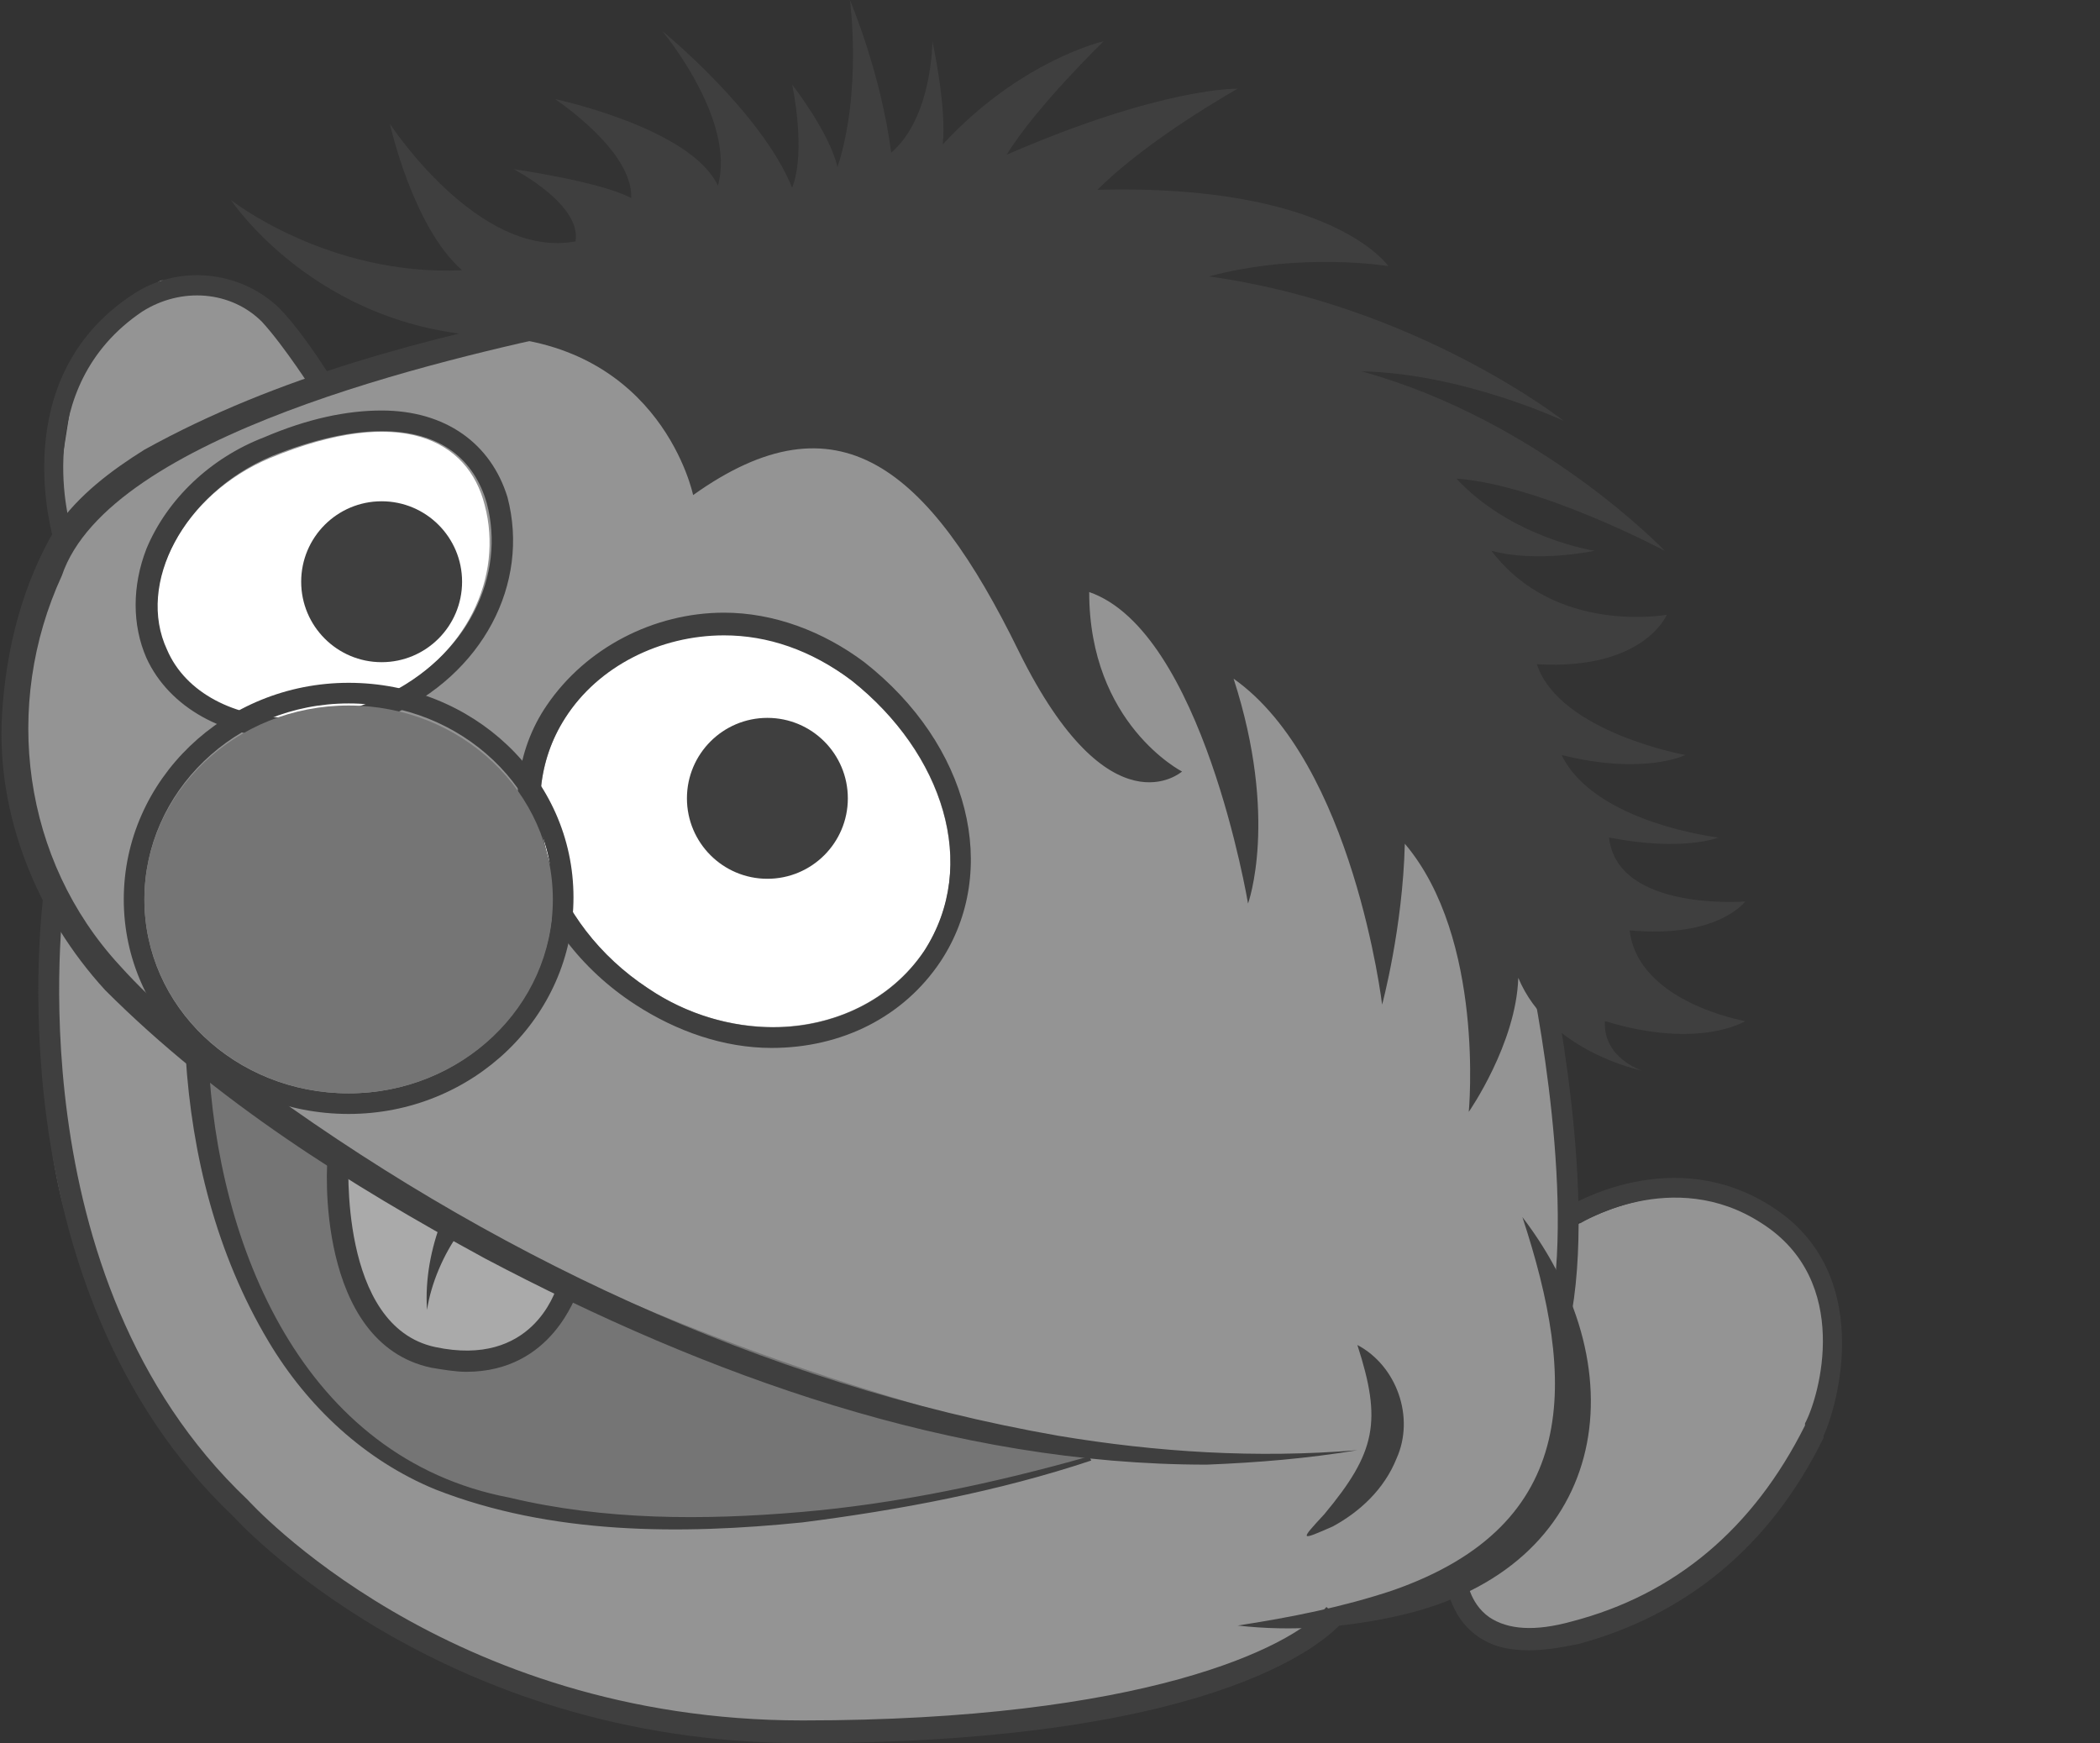 <svg version="1.1" id="Layer_1" xmlns="http://www.w3.org/2000/svg" x="0" y="0" viewBox="0 0 101.8 84.5" style="enable-background:new 0 0 101.8 84.5" xml:space="preserve">
    <rect x="0" y="0" width="101.8" height="84.5" fill="#333333" stroke="none"/>
    <style>
        .st1{fill:#3f3f3f}.st2{fill:#757575}.st3{fill:#fff}
    </style>
    <path d="M27.1 15.6c-.4 0-11.5 3.1-11.5 3.1l-3.5-4.2s-4-1-4.3-.9c-.4.1-4 3.7-4 3.7L2.9 23l.6 3.4S.9 29.5 1 34.2c0 4.7 1.6 10.1 1.6 10.1s-1.9 12 2.3 18.5c4.2 6.4 6.3 13 15.5 16.7 11.8 6 23.6 5.4 33.1 3.2 9.6-2.2 11.2-3.9 11.2-3.9l5.7-1.6s.4 1.5 2.2 2c3.2.9 12.3-2.3 14.6-8.5 2.3-6.2 1.9-10.5-2-11.7-4.1-2.5-8.8.4-8.8.4L74.5 46 52.3 17.8l-25.2-2.2z" style="fill:#949494"/>
    <path class="st1" d="M33.6 24s-1.5-7.3-9.9-7.7c-8.4-.4-12.5-6.6-12.5-6.6s4.7 3.7 11.2 3.4C20 11 18.9 6 18.9 6s4.3 6.6 9 5.7c.3-1.8-3-3.5-3-3.5s4.2.6 5.7 1.4c.1-2.3-3.7-4.8-3.7-4.8s6.6 1.4 7.9 4.2c.9-3.2-2.7-7.5-2.7-7.5s4.8 3.9 6.3 7.6c.7-1.8 0-5 0-5s1.8 2.3 2.2 4c1.2-3.7.6-8.1.6-8.1s1.5 3.5 2 7.4c2-1.7 2-5.4 2-5.4s.7 3.2.5 5c3.8-4.1 7.8-5 7.8-5s-3.3 3.2-4.7 5.5C56.4 4.2 60 4.3 60 4.3s-4.3 2.4-6.8 4.9c11.4-.3 14.1 3.7 14.1 3.7s-4.2-.7-8.7.5c10.1 1.4 17.2 7 17.2 7S70.9 18.1 66 18c8.7 2.4 14.7 8.7 14.7 8.7s-6-3.2-10.1-3.5c2.7 2.9 6.7 3.5 6.7 3.5s-2.8.6-5 0c3.1 4.1 8.5 3.1 8.5 3.1s-1.1 2.7-6.3 2.4c1.1 3.3 7.2 4.4 7.2 4.4s-2 1-6 0c1.6 3.3 7.6 4 7.6 4s-1.7.7-5.3 0c.4 3.6 6.6 3.1 6.6 3.1s-1.3 1.8-5.6 1.4c.4 3.5 5.6 4.4 5.6 4.4s-2.2 1.4-6.8 0c-.1 1.8 1.8 2.4 1.8 2.4s-4.5-.9-6-4.5c-.1 3.2-2.4 6.5-2.4 6.5s.8-8.4-3.1-13C68 45 67 48.7 67 48.7S65.6 37 59.8 32.9c2.2 6.8.7 10.9.7 10.9s-2.2-13.2-7.7-15.1c0 6.4 4.5 8.7 4.5 8.7s-3.5 3.1-7.9-5.8C45 22.6 40.6 19 33.6 24z"/>
    <path class="st2" d="M10.2 51.4S9.1 62 17.8 70c7.7 5.5 25.7 4.2 35.9.4-16-3.3-27.8-9.4-27.8-9.4s-11.4-5-15.7-9.6z"/>
    <path class="st3" d="M44.8 46.1C42 50.2 36 51 31.4 47.9c-4.7-3.1-6.7-8.9-4-13.1s8.9-5.7 13.9-1.8c4.4 3.5 6.2 9 3.5 13.1z"/>
    <path class="st1" d="M35.1 30.8c2.1 0 4.2.7 6.2 2.2 4.4 3.5 6.2 8.9 3.5 13.1-1.6 2.4-4.4 3.7-7.3 3.7-2 0-4.2-.6-6.1-1.9-4.7-3.1-6.7-8.9-4-13.1 1.6-2.5 4.6-4 7.7-4m0-1.1c-3.4 0-6.7 1.7-8.6 4.5-3 4.4-1.1 11 4.3 14.5 2 1.3 4.3 2.1 6.6 2.1 3.4 0 6.4-1.5 8.2-4.2 2.9-4.4 1.4-10.5-3.7-14.5-2-1.5-4.4-2.4-6.8-2.4z"/>
    <path class="st3" d="M23.5 24.5c.9 3.4-.8 7.4-5.1 9.4-4.3 1.9-9 .9-10.4-2.3s.8-7.6 5.1-9.4c6.3-2.6 9.6-.9 10.4 2.3z"/>
    <path class="st1" d="M18.5 20.9c2.9 0 4.5 1.4 5.1 3.5.9 3.4-.8 7.4-5.1 9.4-1.5.7-3 1-4.4 1-2.7 0-5.1-1.2-6-3.3-1.5-3.2.8-7.6 5.1-9.4 2-.8 3.8-1.2 5.3-1.2m0-1c-1.7 0-3.6.4-5.7 1.3-2.6 1-4.7 3-5.7 5.4-.7 1.8-.7 3.7 0 5.3 1.1 2.4 3.8 3.9 7 3.9 1.6 0 3.3-.4 4.8-1.1 4.5-2 6.8-6.4 5.7-10.6-.8-2.6-3-4.2-6.1-4.2z"/>
    <path class="st1" d="M16.9 34.1c5.5 0 9.9 4.2 9.9 9.4S22.4 53 16.9 53 7 48.8 7 43.6s4.4-9.5 9.9-9.5m0-1c-6 0-10.9 4.7-10.9 10.5S10.9 54 16.9 54s10.9-4.7 10.9-10.5-4.9-10.4-10.9-10.4z"/>
    <ellipse class="st2" cx="16.9" cy="43.6" rx="9.9" ry="9.4"/>
    <circle class="st1" cx="18.5" cy="28.2" r="3.9"/>
    <circle class="st1" cx="37.2" cy="38.7" r="3.9"/>
    <path class="st1" d="M65.8 65.2c1.9 1 2.8 3.5 1.9 5.5-.6 1.5-1.8 2.6-3.1 3.3-1.6.7-1.6.7-.4-.6 2.5-3 2.8-4.5 1.6-8.2z"/>
    <path class="st1" d="M73.8 59c5.8 7.6 4.1 17-5.9 19.3-2.6.6-5.3.8-7.9.5 2.6-.4 5.1-.9 7.5-1.7 9.2-3.2 8.9-10.2 6.3-18.1zM2.6 26.2c0-.1-2.4-7.8 3.8-11.9 2.2-1.5 5.2-1.2 7.1.6 1.2 1.2 2.6 3.5 2.6 3.5l-.9.6s-1.4-2.2-2.5-3.4c-1.5-1.5-3.9-1.7-5.8-.5-5.5 3.7-3.5 10.5-3.4 10.7l-.9.4z"/>
    <path class="st1" d="m76.2 63.6-1-.2c1.1-6.3-1-16.4-1.3-17.4l1-.3c0 .1 2.5 10.9 1.3 17.9zM10.1 51.2c.4 9.2 4.6 19.5 14.6 21.4 4.6 1.1 9.4 1.1 14.1.7 4.7-.4 9.4-1.4 14-2.7l.1.2c-4.5 1.5-9.3 2.4-14 3-5.9.6-12.2.6-17.8-1.6-3.4-1.4-6.2-4-8.1-7.2-2.5-4.2-3.7-9-4-13.8h1.1z"/>
    <path d="M16.6 57s-1 3.2.6 5.5 2.5 3.5 4.6 3.4 3.9-.6 4.6-1.7.9-1.8.2-2.2c-.7-.4-9.8-5.4-10-5z" style="fill:#aaa"/>
    <path class="st1" d="M22.6 66.5c-.5 0-1.1-.1-1.7-.2-5.6-1.2-5.1-9.9-5-10.3l1 .1c0 .1-.5 8.2 4.2 9.2s5.8-2.7 5.9-2.9l1 .3c-.1 0-1.2 3.8-5.4 3.8z"/>
    <path class="st1" d="M22.3 59.7c-.8 1.1-1.4 2.5-1.6 3.8-.1-1.5.2-3 .7-4.3l.9.5z"/>
    <path class="st1" d="M28.1 16C21.5 17.4 5.3 21.1 3 27.9.1 34.2 1.1 41.7 5.8 46.8c1.8 2 3.9 3.7 6.1 5.3 11.6 8.6 25.1 15 39.4 17.5 4.8.8 9.6 1.1 14.5.7-2.4.4-4.8.6-7.3.7-12.3 0-24.2-4.3-35-10-6.6-3.6-13-7.6-18.4-13-3.3-3.6-5.3-8.5-5-13.4.2-3.2 1-6.3 2.6-9C3.8 24 5.4 22.8 7 21.8c6.5-3.6 13.7-5.4 20.9-6.9l.2 1.1zM74.1 80c-1 0-1.8-.2-2.5-.7-1.4-1-1.5-2.7-1.5-2.7l1-.1s.1 1.2 1.1 1.9c.9.6 2.2.7 4 .2 5-1.3 8.8-4.5 11.3-9.5V69c.7-1.3 2.3-6.9-2.1-9.7-4.3-2.8-8.8 0-8.8 0l-.6-.8c.2-.1 5.1-3.1 9.9 0 5 3.2 3.2 9.6 2.5 11.1v.1c-2.6 5.3-6.7 8.6-11.9 10-1 .2-1.7.3-2.4.3z"/>
    <path class="st1" d="M38.9 84.5c-17.7 0-27.5-10.9-27.6-11C-.5 62.3 2.1 43.6 2.1 43.4l1 .1c0 .2-2.5 18.4 8.9 29.2.1.1 9.6 10.7 26.9 10.7 16.5 0 23.7-3.5 25.4-5.5l.8.7c-.5.6-5.4 5.9-26.2 5.9z"/>
</svg>
